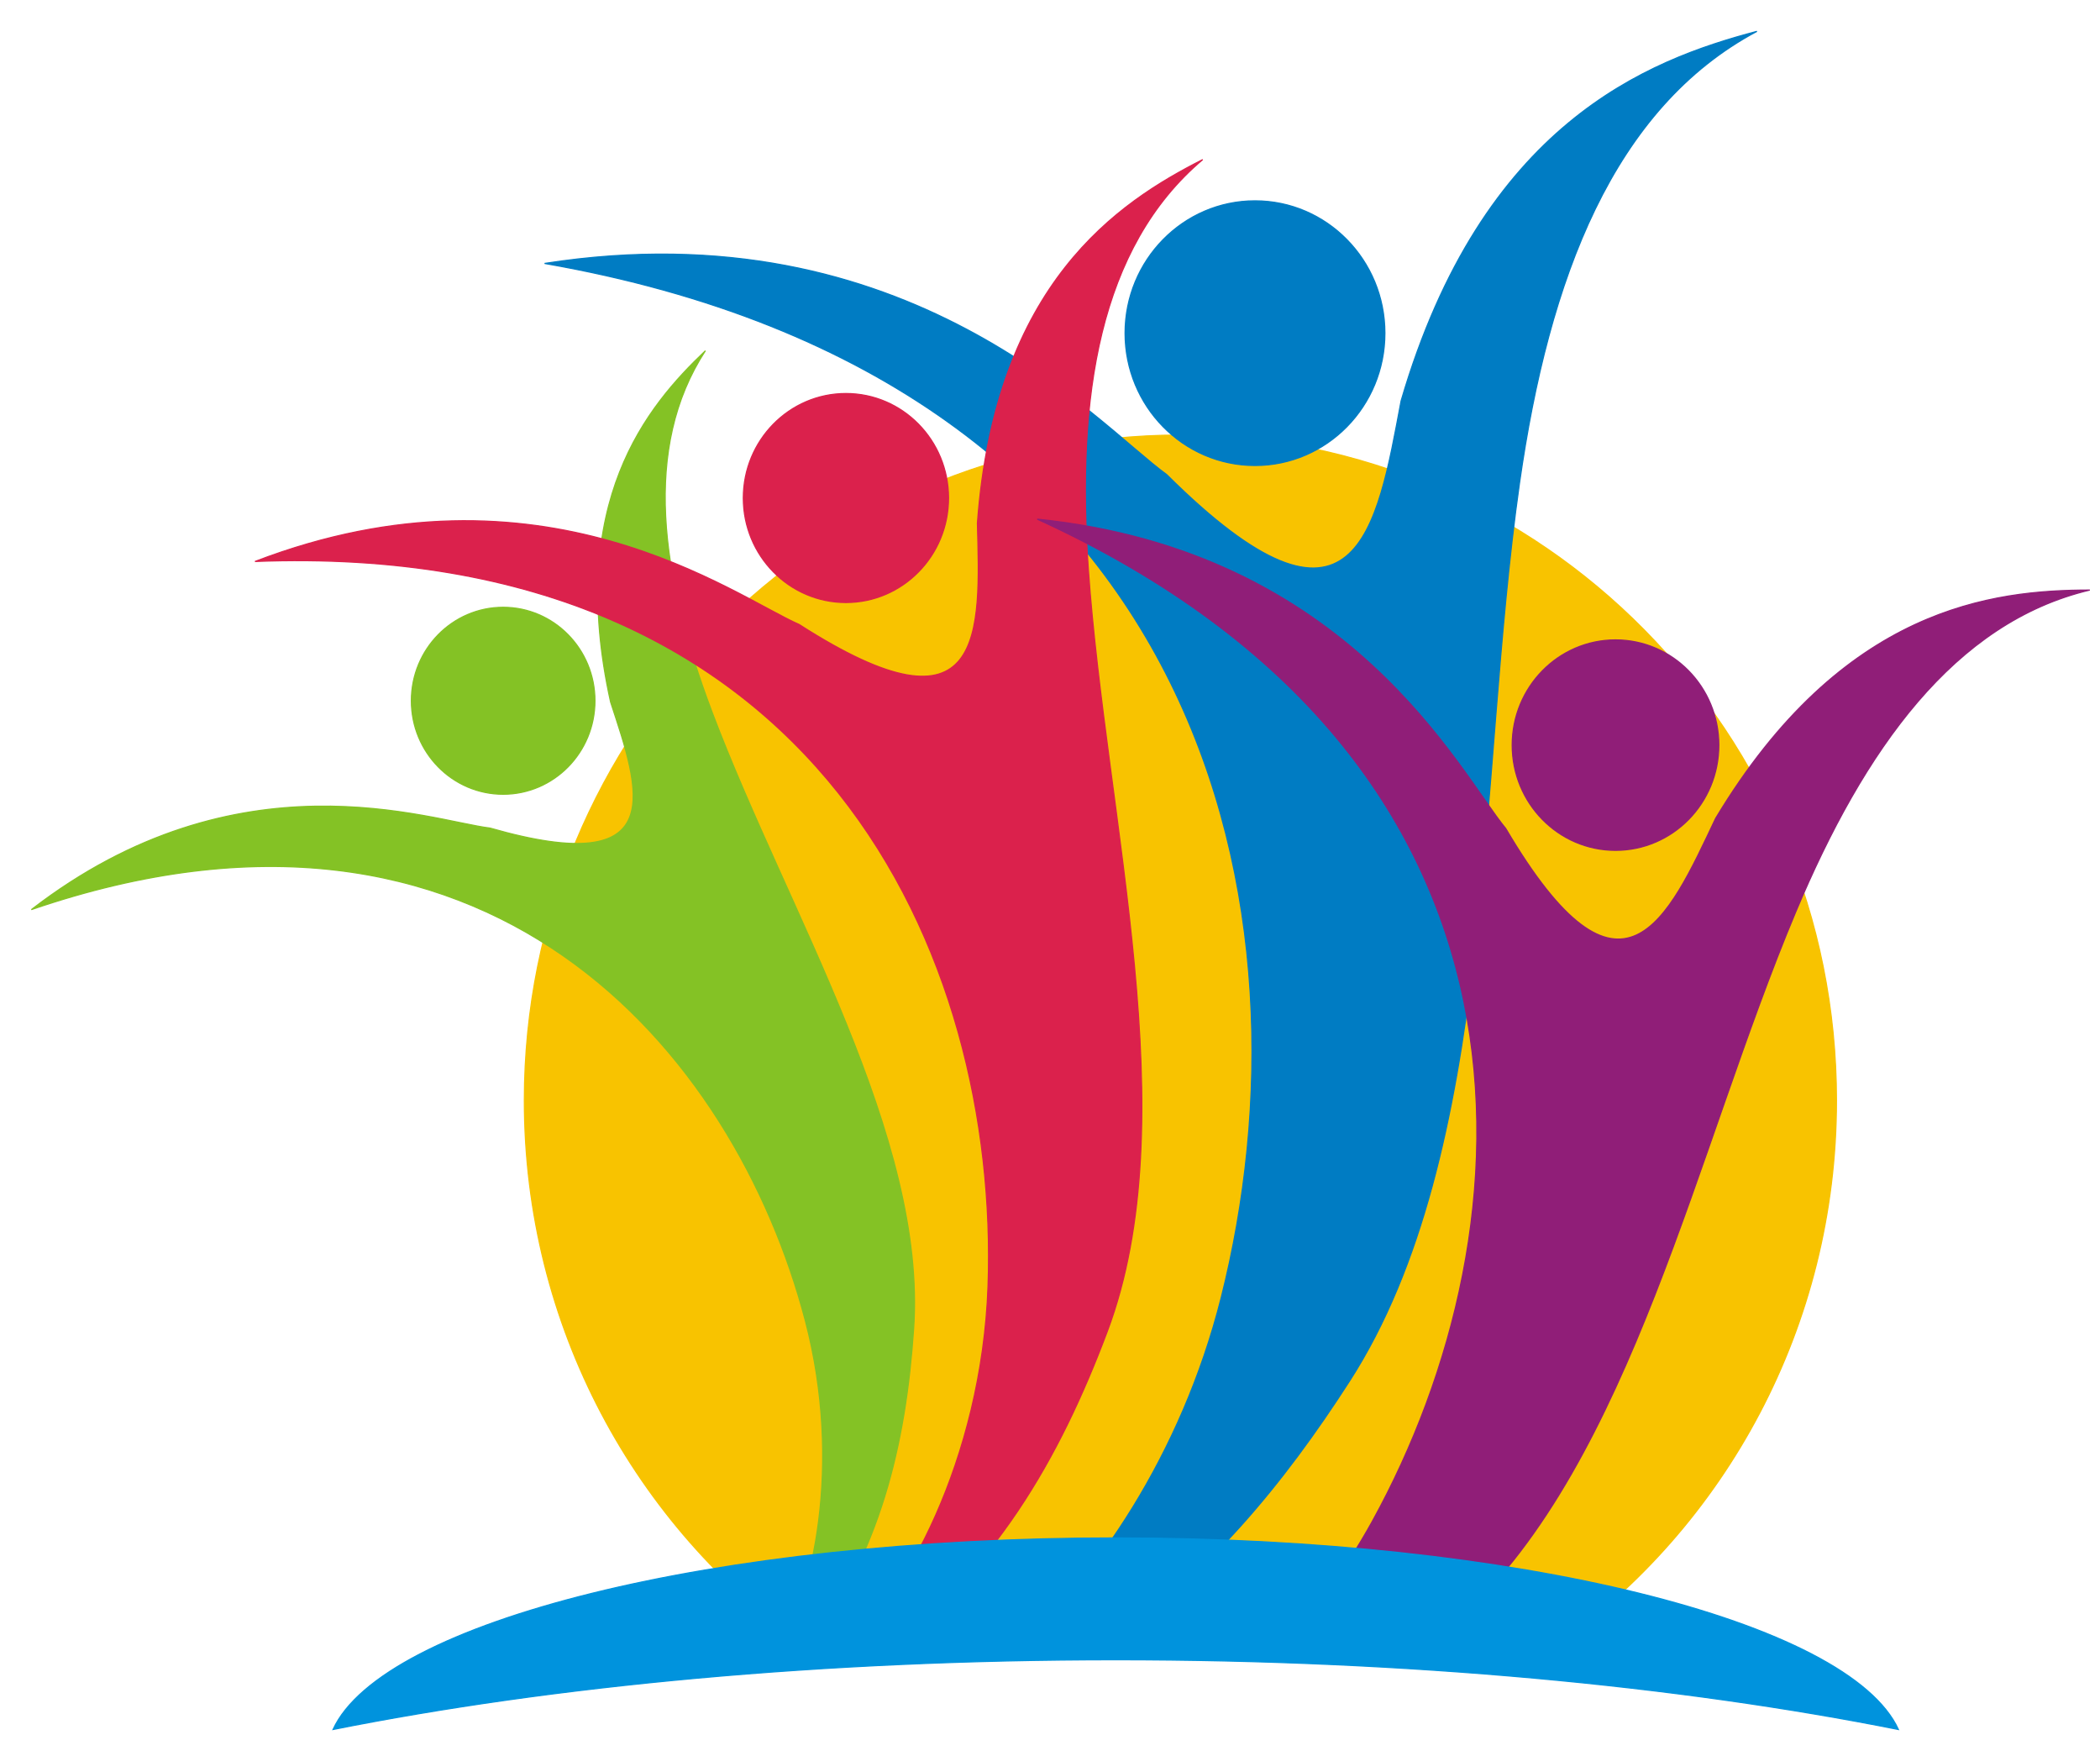 <svg width="67" height="56" viewBox="0 0 67 56" fill="none" xmlns="http://www.w3.org/2000/svg">
<path fill-rule="evenodd" clip-rule="evenodd" d="M37.66 13.877C49.219 13.877 58.592 23.382 58.592 35.102C58.592 42.314 55.042 48.686 49.618 52.522H25.703C20.279 48.686 16.729 42.314 16.729 35.102C16.729 23.382 26.102 13.877 37.66 13.877H37.66Z" fill="#F8C300" stroke="#F8C300" stroke-width="0.036"/>
<path fill-rule="evenodd" clip-rule="evenodd" d="M15.636 26.414C21.454 28.083 20.4 25.194 19.481 22.394C18.067 16.011 20.653 12.951 22.505 11.188C20.493 14.277 21.067 18.346 22.722 22.726C25.142 29.127 29.573 36.247 29.149 42.391C28.897 46.059 28.095 49.56 25.651 52.749C25.351 52.737 25.051 52.724 24.751 52.712C25.945 51.023 26.891 46.703 25.698 42.14C23.454 33.552 15.559 24.027 1 29.015C7.604 23.918 13.722 26.18 15.636 26.414L15.636 26.414Z" fill="#84C225" stroke="#84C225" stroke-width="0.036"/>
<path d="M16.053 25.335C17.671 25.335 18.982 24 18.982 22.353C18.982 20.706 17.671 19.371 16.053 19.371C14.435 19.371 13.124 20.706 13.124 22.353C13.124 24 14.435 25.335 16.053 25.335Z" fill="#84C225" stroke="#84C225" stroke-width="0.036"/>
<path fill-rule="evenodd" clip-rule="evenodd" d="M37.221 15.137C43.273 21.153 43.935 16.868 44.702 12.786C47.294 3.94 52.568 1.919 56.054 1C51.469 3.447 49.413 8.863 48.481 15.398C47.118 24.95 47.752 36.755 43.054 44.056C40.942 47.338 38.509 50.291 35.222 52.522H32.479C34.891 50.425 37.685 46.451 38.961 41.4C42.026 29.268 38.748 12.136 17.375 8.403C28.997 6.595 35.016 13.548 37.221 15.137H37.221Z" fill="#007CC3" stroke="#007CC3" stroke-width="0.036"/>
<path fill-rule="evenodd" clip-rule="evenodd" d="M25.497 19.92C31.486 23.763 31.274 20.153 31.184 16.69C31.746 9.024 35.691 6.45 38.372 5.09C35.063 7.889 34.336 12.666 34.723 18.157C35.288 26.184 37.875 35.698 35.325 42.475C33.803 46.52 31.717 50.193 27.889 52.96C27.555 52.845 27.222 52.73 26.888 52.615C28.803 51.116 31.326 46.569 31.523 41.027C31.893 30.598 26.216 17.205 8.135 17.91C17.293 14.398 23.42 19.011 25.497 19.92L25.497 19.92Z" fill="#DB214C" stroke="#DB214C" stroke-width="0.036"/>
<path d="M40.04 14.848C42.33 14.848 44.185 12.958 44.185 10.627C44.185 8.296 42.33 6.406 40.04 6.406C37.751 6.406 35.895 8.296 35.895 10.627C35.895 12.958 37.751 14.848 40.04 14.848Z" fill="#007CC3" stroke="#007CC3" stroke-width="0.036"/>
<path d="M51.543 27.124C53.363 27.124 54.839 25.622 54.839 23.768C54.839 21.914 53.363 20.411 51.543 20.411C49.722 20.411 48.246 21.914 48.246 23.768C48.246 25.622 49.722 27.124 51.543 27.124Z" fill="#901E78" stroke="#901E78" stroke-width="0.036"/>
<path d="M26.989 19.219C28.798 19.219 30.263 17.727 30.263 15.886C30.263 14.044 28.798 12.552 26.989 12.552C25.181 12.552 23.715 14.044 23.715 15.886C23.715 17.727 25.181 19.219 26.989 19.219Z" fill="#DB214C" stroke="#DB214C" stroke-width="0.036"/>
<path fill-rule="evenodd" clip-rule="evenodd" d="M48.041 26.428C51.741 32.713 53.217 29.313 54.736 26.105C58.796 19.353 63.594 18.825 66.675 18.821C62.355 19.85 59.48 23.882 57.294 29.083C54.098 36.684 52.063 46.583 46.596 51.601C46.254 51.915 45.908 52.222 45.557 52.522H40.898C41.948 51.384 42.947 50.045 43.788 48.518C48.951 39.152 49.954 24.277 33.093 16.559C43.093 17.583 46.562 24.636 48.041 26.428L48.041 26.428Z" fill="#901E78" stroke="#901E78" stroke-width="0.036"/>
<path fill-rule="evenodd" clip-rule="evenodd" d="M35.597 49.056C48.407 49.056 58.985 51.721 60.569 55.167C53.551 53.768 44.925 52.942 35.597 52.942C26.27 52.942 17.643 53.768 10.625 55.167C12.209 51.721 22.787 49.056 35.597 49.056Z" fill="#0093DD" stroke="#0093DD" stroke-width="0.036"/>
</svg>
